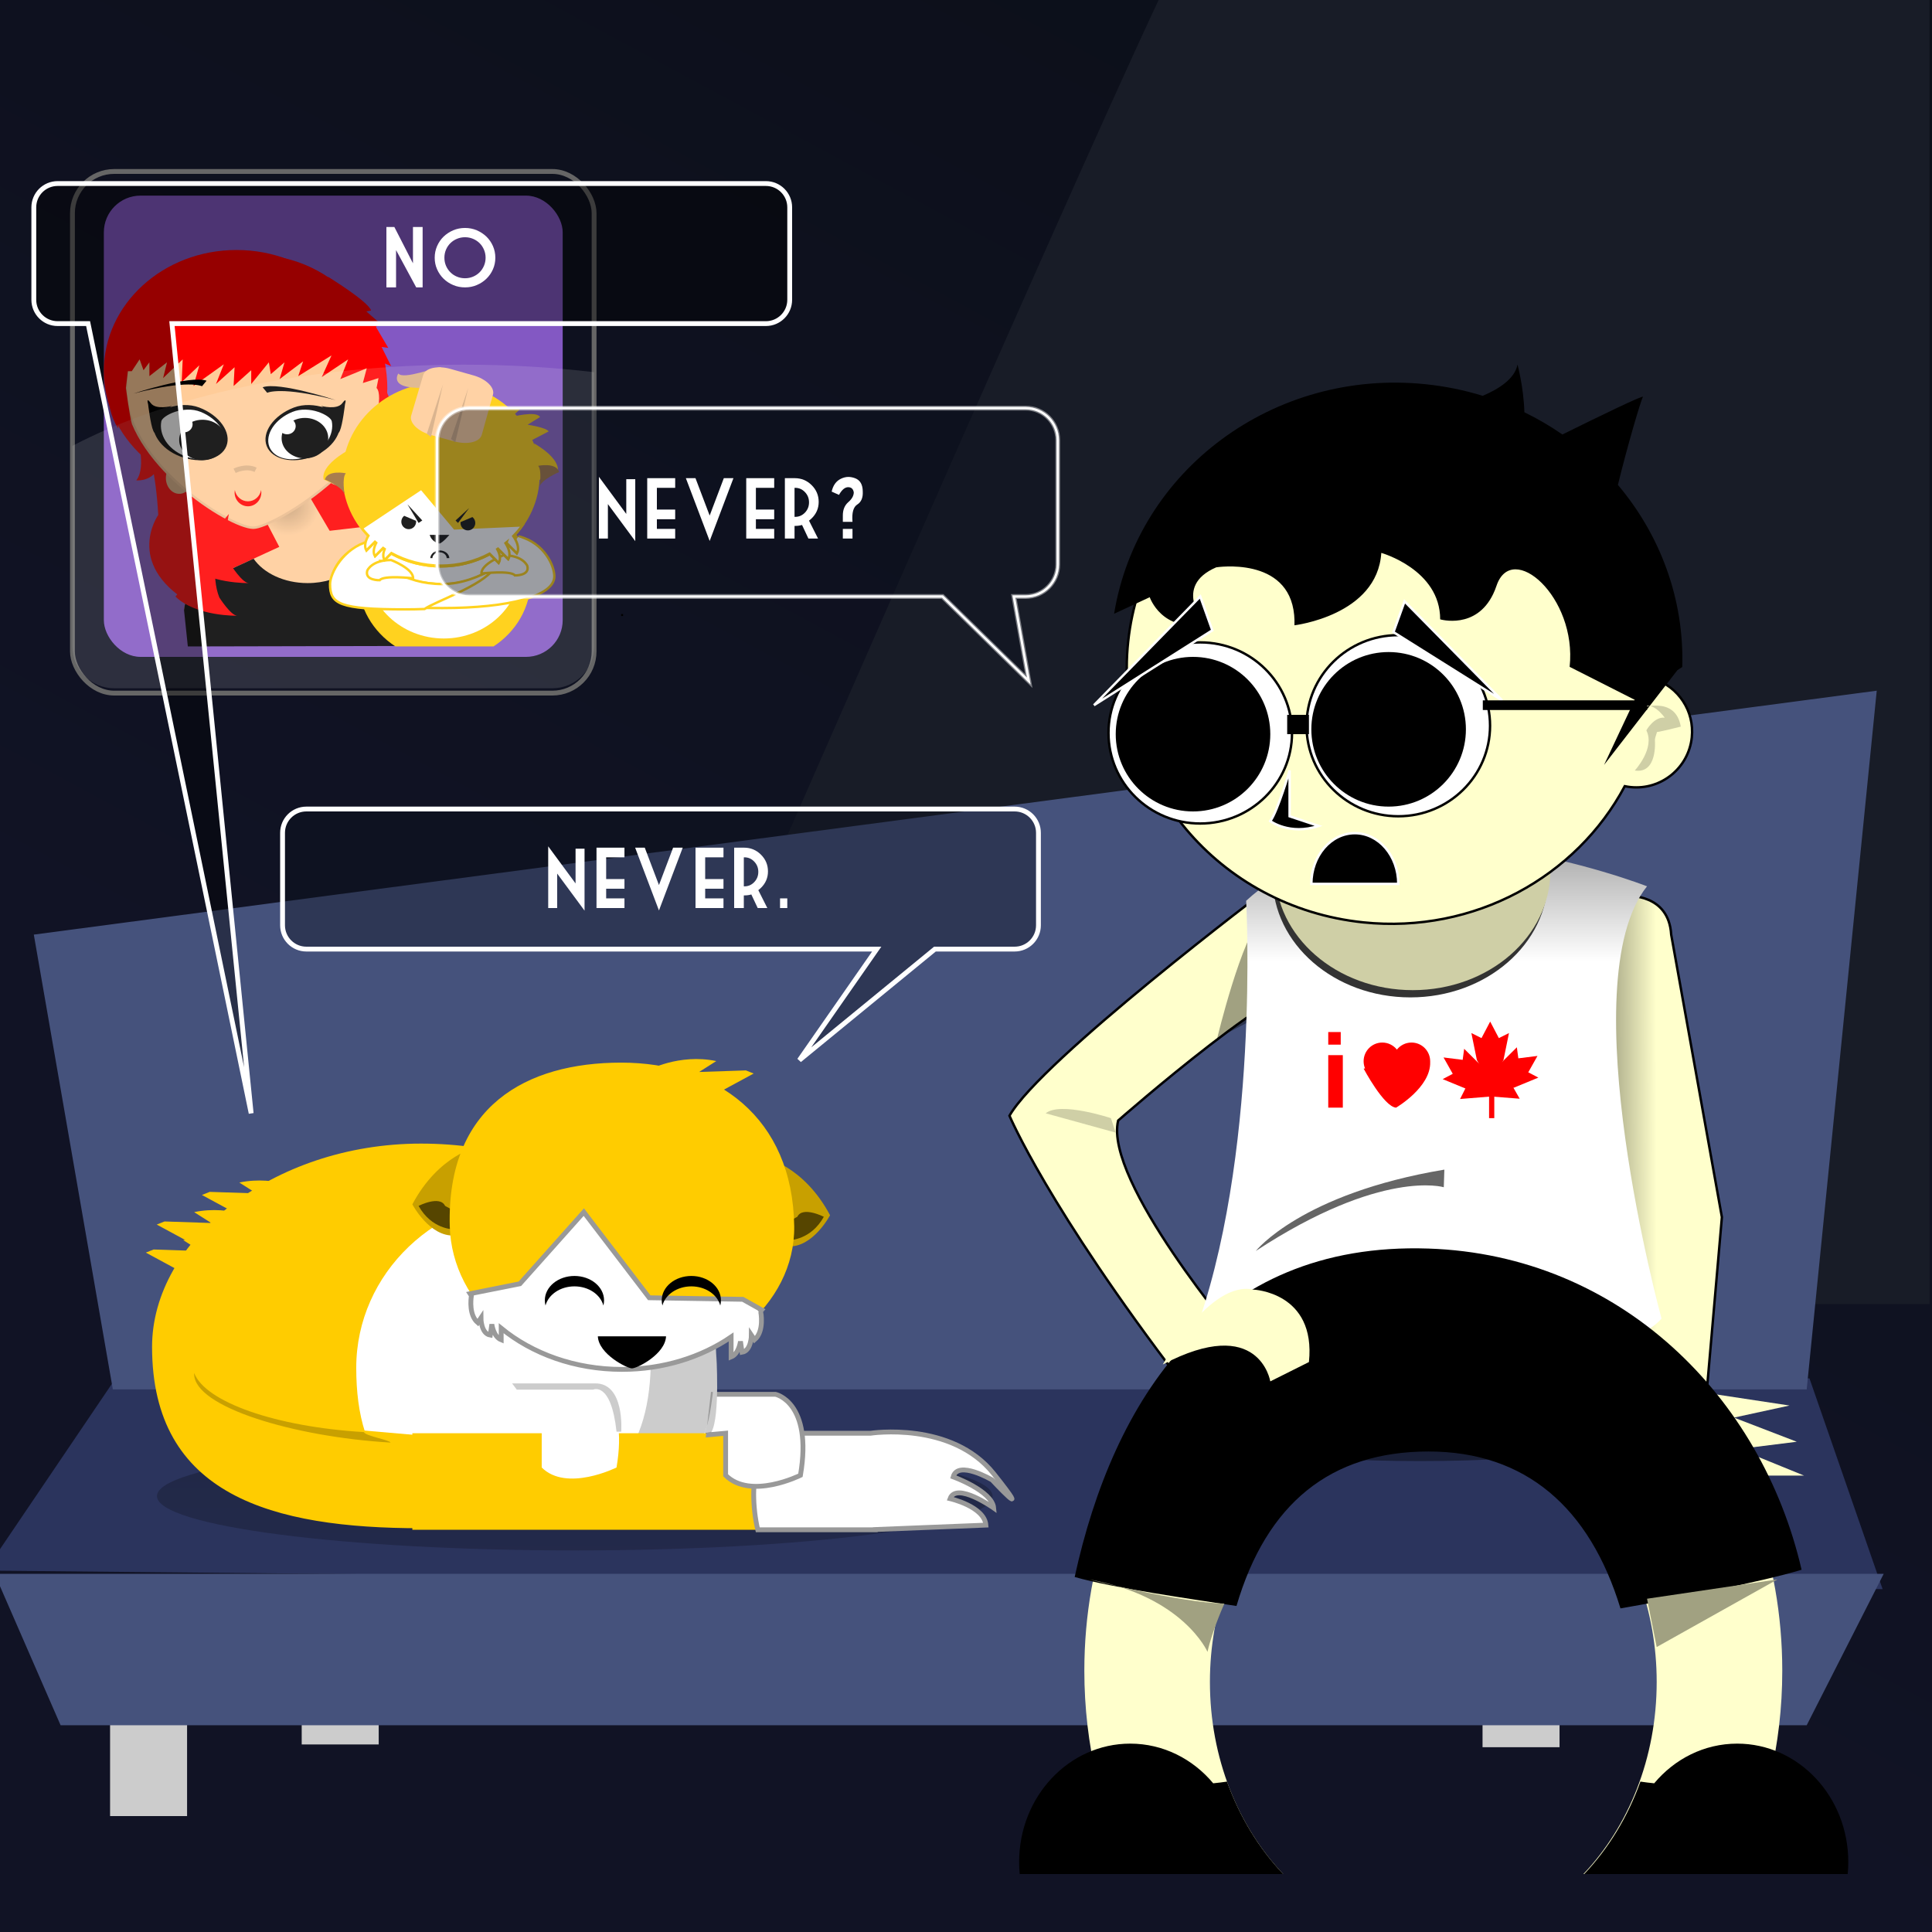 <?xml version="1.0" standalone="no"?><!-- Generator: Adobe Fireworks CS5, Export SVG Extension by Aaron Beall (http://fireworks.abeall.com) . Version: 0.6.1  --><!DOCTYPE svg PUBLIC "-//W3C//DTD SVG 1.1//EN" "http://www.w3.org/Graphics/SVG/1.1/DTD/svg11.dtd"><svg id="morris_ch02p02-Page%201" viewBox="0 0 800 800" style="background-color:#ffffff" version="1.1"	xmlns="http://www.w3.org/2000/svg" xmlns:xlink="http://www.w3.org/1999/xlink" xml:space="preserve"	x="0px" y="0px" width="800px" height="800px"><rect x="0" y="0" width="800" height="800" fill="#808080" stroke="none"/>	<defs>		<linearGradient id="gradient1" x1="91%" y1="-2.75%" x2="50%" y2="73.5%">			<stop stop-color="#0b0f18" stop-opacity="1" offset="0%"/>			<stop stop-color="#111325" stop-opacity="1" offset="100%"/>		</linearGradient>		<radialGradient id="gradient2" cx="33.333%" cy="16.418%" r="45.198%">			<stop stop-color="#c8a078" stop-opacity="1" offset="0%"/>			<stop stop-color="#ffcc99" stop-opacity="1" offset="100%"/>		</radialGradient>		<linearGradient id="gradient3" x1="50%" y1="0%" x2="50%" y2="100%">			<stop stop-color="#0b0f18" stop-opacity="1" offset="0%"/>			<stop stop-color="#111325" stop-opacity="1" offset="100%"/>		</linearGradient>		<linearGradient id="gradient4" x1="-33.333%" y1="47.396%" x2="56.994%" y2="46.677%">			<stop stop-color="#000000" stop-opacity="1" offset="0%"/>			<stop stop-color="#ffffcc" stop-opacity="1" offset="100%"/>		</linearGradient>		<linearGradient id="gradient5" x1="57.732%" y1="-25.34%" x2="57.732%" y2="29.453%">			<stop stop-color="#000000" stop-opacity="1" offset="0%"/>			<stop stop-color="#ffffff" stop-opacity="1" offset="100%"/>		</linearGradient>	</defs>	<g id="Background">		<rect x="0" y="0" width="800" height="800" fill="url(#gradient1)"/>		<path d="M 241.2 540 L 799 540 L 799 0 L 479.765 0 C 440.239 83.983 285.912 437.45 241.2 540 Z" fill="#181c27"/>	</g>	<g id="furniture">		<rect x="45.583" y="705.264" width="31.882" height="46.736" fill="#cccccc"/>		<rect x="691.187" y="704.124" width="31.882" height="46.736" fill="#cccccc"/>		<rect x="124.931" y="675.605" width="31.882" height="46.736" fill="#cccccc"/>		<rect x="613.889" y="676.745" width="31.882" height="46.736" fill="#cccccc"/>		<path d="M 47.86 570.755 L 749.257 570.755 L 779.551 658.026 L -6 650.339 L 47.86 570.755 Z" fill="#2b345d"/>		<path d="M -2.239 651.688 L 780 651.688 L 748.118 714.383 L 25.088 714.383 L -2.239 651.688 Z" fill="#45527c"/>		<path d="M 14 387 L 777.118 286 L 748.118 575.314 L 46.722 575.314 L 14 387 Z" fill="#45527c"/>	</g>	<g id="baby%20morris">		<rect x="30" y="71" width="216" height="216" stroke="#666666" stroke-width="2" fill="none" rx="17.28" ry="17.28"/>		<rect x="43" y="81" width="190" height="191" fill="#8358c3" rx="15.2" ry="15.2"/>		<g>			<path d="M 56.438 179.836 C 56.438 179.836 60.917 193.085 56.438 198.915 C 56.438 198.915 68.031 199.975 65.923 185.798 L 56.438 179.836 Z" fill="#ff0000"/>			<path id="Ellipse" d="M 43 153.602 C 43 125.942 67.595 103.519 97.936 103.519 C 128.276 103.519 152.871 125.942 152.871 153.602 C 152.871 181.262 128.276 203.685 97.936 203.685 C 67.595 203.685 43 181.262 43 153.602 Z" fill="#ff0000"/>			<path d="M 58.809 132.138 C 58.809 132.138 35.886 156.252 48.928 177.451 L 48.928 172.284 L 52.88 181.823 L 53.671 178.643 L 63.551 192.158 C 63.551 192.158 76.462 149.892 76.594 148.435 C 76.725 146.977 58.809 132.138 58.809 132.138 Z" fill="#ff0000"/>			<path d="M 54.461 174.669 C 54.461 174.669 63.551 178.511 65.528 213.224 C 65.528 213.224 51.431 233.098 78.175 249.395 L 130.344 233.496 L 169.866 229.521 L 184.489 224.751 C 184.489 224.751 181.591 211.369 185.675 210.442 C 189.759 209.514 186.07 209.25 186.07 209.25 C 186.07 209.25 192.92 185.931 172.632 183.016 C 172.632 183.016 162.173 173.01 157.445 153.377 C 157.368 153.057 157.293 152.734 157.219 152.41 C 152.608 132.138 54.461 174.669 54.461 174.669 Z" fill="#ff0000"/>			<path d="M 127.972 205.275 L 138.248 222.764 L 118.487 231.906 L 109.792 215.212 L 127.972 205.275 Z" fill="url(#gradient2)"/>			<path id="Ellipse2" d="M 68.689 197.921 C 68.689 194.299 71.166 191.363 74.222 191.363 C 77.278 191.363 79.755 194.299 79.755 197.921 C 79.755 201.543 77.278 204.48 74.222 204.48 C 71.166 204.48 68.689 201.543 68.689 197.921 Z" fill="#dcb084"/>			<path id="Ellipse3" d="M 134.296 194.344 C 134.296 190.722 136.773 187.786 139.829 187.786 C 142.885 187.786 145.362 190.722 145.362 194.344 C 145.362 197.966 142.885 200.902 139.829 200.902 C 136.773 200.902 134.296 197.966 134.296 194.344 Z" fill="#dcb084"/>			<path id="Ellipse4" d="M 52.09 161.353 C 52.09 131.607 76.066 107.494 105.642 107.494 C 135.219 107.494 159.195 131.607 159.195 161.353 C 159.195 191.099 113.005 218.524 104.918 218.524 C 94.854 218.524 52.09 191.099 52.09 161.353 Z" stroke="#eabb8c" stroke-width="1" fill="#ffcc99"/>			<g>				<path id="Ellipse5" d="M 63.429 173.087 C 63.969 170.458 74.175 165.56 82.549 168.767 C 90.923 171.974 95.94 179.107 93.754 184.7 C 91.568 190.292 83.008 192.226 74.634 189.019 C 66.26 185.812 62.222 178.963 63.429 173.087 Z" fill="#000000"/>				<path id="Ellipse6" d="M 66.806 174.454 C 67.267 172.088 75.979 167.68 83.128 170.566 C 90.277 173.453 94.559 179.872 92.693 184.906 C 90.827 189.939 83.519 191.679 76.371 188.793 C 69.222 185.907 65.776 179.742 66.806 174.454 Z" fill="#ffffff"/>				<path d="M 71.17 168.095 C 71.17 168.095 64.608 169.873 62.462 166.952 C 60.317 164.032 61.326 167.333 61.326 167.333 C 61.326 167.333 62.308 175.824 63.492 178.44 C 63.65 178.791 63.812 179.036 63.977 179.141 C 65.365 180.03 64.103 172.666 71.17 168.095 Z" fill="#000000"/>			</g>			<g>				<path id="Ellipse7" d="M 140.767 173.087 C 140.227 170.458 130.021 165.56 121.647 168.767 C 113.273 171.974 108.256 179.107 110.442 184.7 C 112.628 190.292 121.188 192.226 129.562 189.019 C 137.936 185.812 141.974 178.963 140.767 173.087 Z" fill="#000000"/>				<path id="Ellipse8" d="M 137.39 174.454 C 136.929 172.088 128.217 167.68 121.068 170.566 C 113.919 173.453 109.637 179.872 111.503 184.906 C 113.369 189.939 120.677 191.679 127.825 188.793 C 134.974 185.907 138.42 179.742 137.39 174.454 Z" fill="#ffffff"/>				<path d="M 133.026 168.095 C 133.026 168.095 139.588 169.873 141.734 166.952 C 143.879 164.032 142.87 167.333 142.87 167.333 C 142.87 167.333 141.888 175.824 140.704 178.44 C 140.546 178.791 140.383 179.036 140.219 179.141 C 138.831 180.03 140.093 172.666 133.026 168.095 Z" fill="#000000"/>			</g>			<path d="M 97.145 203.918 C 97.145 207.082 99.622 209.647 102.678 209.647 C 105.734 209.647 108.211 207.082 108.211 203.918 C 108.211 203.567 108.181 203.223 108.123 202.89 C 107.655 205.563 105.395 207.59 102.678 207.59 C 99.962 207.59 97.702 205.563 97.234 202.89 C 97.176 203.223 97.145 203.567 97.145 203.918 Z" fill="#ff0000"/>			<path id="Ellipse9" d="M 74.199 182.188 C 74.199 177.56 78.522 173.809 83.854 173.809 C 89.186 173.809 93.508 177.56 93.508 182.188 C 93.508 186.816 89.186 190.568 83.854 190.568 C 78.522 190.568 74.199 186.816 74.199 182.188 Z" fill="#000000"/>			<path id="Ellipse10" d="M 116.604 181.426 C 116.604 176.798 120.927 173.047 126.259 173.047 C 131.591 173.047 135.913 176.798 135.913 181.426 C 135.913 186.054 131.591 189.806 126.259 189.806 C 120.927 189.806 116.604 186.054 116.604 181.426 Z" fill="#000000"/>			<path d="M 50.509 160.853 C 50.509 165.968 51.758 170.92 53.886 175.621 L 54.563 175.354 C 53.617 171.95 52.131 160.649 52.131 160.649 L 52.942 153.705 L 54.563 153.705 L 57.807 148.804 L 59.429 153.297 L 61.861 150.029 L 61.861 155.748 L 69.159 150.029 L 67.537 156.565 L 75.646 148.804 L 75.24 158.198 L 82.538 151.255 L 80.106 159.832 L 92.674 150.846 L 89.43 159.015 L 97.133 152.071 L 96.728 159.832 L 104.026 153.297 L 104.026 159.015 L 111.324 150.029 L 112.134 154.931 L 117.81 150.029 L 115.783 156.973 L 125.514 149.621 L 123.487 155.748 L 137.271 147.17 L 133.217 156.156 L 144.163 148.804 L 140.92 156.973 L 151.867 152.48 L 150.245 158.607 L 156.732 156.565 L 155.921 160.649 C 159.029 163.781 154.299 179.438 154.299 179.438 L 155.215 178.789 C 158.413 173.164 160.381 167.131 160.381 160.853 C 160.381 130.286 135.785 105.507 105.445 105.507 C 75.104 105.507 50.509 130.286 50.509 160.853 Z" fill="#ff0000"/>			<path d="M 55.252 162.978 C 55.252 162.978 78.726 155.233 85.541 157.645 L 83.648 159.93 C 83.648 159.93 77.969 157.01 55.252 162.978 Z" fill="#000000"/>			<path d="M 139.039 165.694 C 139.039 165.694 115.564 157.949 108.749 160.361 L 110.642 162.647 C 110.642 162.647 116.322 159.726 139.039 165.694 Z" fill="#000000"/>			<path d="M 97.145 194.94 C 97.145 194.94 101.888 192.555 105.84 194.543 " stroke="#dcb084" stroke-width="2" fill="none"/>			<path d="M 135.877 114.649 C 135.877 114.649 152.344 124.718 153.662 128.561 L 151.686 128.958 L 157.614 134.125 L 155.638 135.318 L 160.776 144.062 L 158.009 143.665 L 161.961 151.615 L 157.219 149.627 C 157.219 149.627 137.853 136.113 136.667 133.331 C 135.482 130.548 135.877 114.649 135.877 114.649 Z" fill="#ff0000"/>			<path d="M 76.198 252.575 C 76.198 252.575 76.989 244.493 81.336 242.24 L 127.972 220.776 L 172.632 215.609 C 172.632 215.609 179.746 215.344 186.465 220.776 L 197.136 250.588 L 84.498 257.742 L 76.198 252.575 Z" fill="#ffcc99"/>			<path d="M 76.198 252.575 L 77.779 267.679 L 200.561 267.414 L 186.465 220.776 C 179.746 215.344 172.632 215.609 172.632 215.609 L 151.579 218.046 C 152.164 219.612 152.476 221.26 152.476 222.963 C 152.476 233.171 141.24 241.446 127.38 241.446 C 117.617 241.446 109.158 237.34 105.008 231.346 L 81.336 242.24 C 76.989 244.493 76.198 252.575 76.198 252.575 Z" fill="#000000"/>			<path d="M 90.031 226.341 C 90.031 226.341 87.265 238.663 90.822 247.408 C 90.822 247.408 95.696 255.093 98.331 254.96 C 98.331 254.96 81.205 255.357 72.641 247.01 L 90.031 226.341 Z" fill="#ff0000"/>			<path d="M 94.774 212.827 C 94.774 212.827 92.007 225.149 95.564 233.893 C 95.564 233.893 100.439 241.578 103.073 241.446 C 103.073 241.446 85.947 241.843 77.384 233.496 L 94.774 212.827 Z" fill="#ff0000"/>			<path id="Ellipse11" d="M 72.641 175.662 C 72.641 173.796 74.234 172.284 76.198 172.284 C 78.163 172.284 79.755 173.796 79.755 175.662 C 79.755 177.528 78.163 179.041 76.198 179.041 C 74.234 179.041 72.641 177.528 72.641 175.662 Z" fill="#ffffff"/>			<path id="Ellipse12" d="M 115.325 176.457 C 115.325 174.591 116.918 173.079 118.882 173.079 C 120.847 173.079 122.439 174.591 122.439 176.457 C 122.439 178.323 120.847 179.836 118.882 179.836 C 116.918 179.836 115.325 178.323 115.325 176.457 Z" fill="#ffffff"/>			<path d="M 160.381 163.539 C 160.381 163.539 172.105 179.041 178.166 174.669 C 178.166 174.669 177.638 190.17 169.471 190.568 L 161.566 177.451 L 160.381 163.539 Z" fill="#ff0000"/>			<path d="M 168.285 214.019 C 168.285 214.019 183.698 229.389 178.166 235.483 C 178.166 235.483 186.86 229.919 183.303 217.994 L 176.189 205.672 L 168.285 214.019 Z" fill="#ff0000"/>			<path d="M 155.638 205.672 C 155.638 205.672 171.052 221.042 165.518 227.136 C 165.518 227.136 174.213 221.571 170.656 209.647 L 163.542 197.325 L 155.638 205.672 Z" fill="#ff0000"/>			<path d="M 148.31 239.949 C 148.31 251.447 154.418 261.599 163.742 267.679 L 204.347 267.679 C 213.671 261.599 219.779 251.447 219.779 239.949 C 219.779 221.341 203.78 206.257 184.045 206.257 C 164.309 206.257 148.31 221.341 148.31 239.949 Z" fill="#ffcc00"/>			<path id="Ellipse13" d="M 151.884 234.291 C 151.884 217.672 166.168 204.199 183.79 204.199 C 201.411 204.199 215.695 217.672 215.695 234.291 C 215.695 250.91 201.411 264.383 183.79 264.383 C 166.168 264.383 151.884 250.91 151.884 234.291 Z" fill="#ffffff"/>			<path id="Ellipse14" d="M 141.789 196.694 C 141.789 175.529 160.073 158.372 182.629 158.372 C 205.184 158.372 223.468 175.529 223.468 196.694 C 223.468 217.859 205.184 235.016 182.629 235.016 C 160.073 235.016 141.789 217.859 141.789 196.694 Z" fill="#ffcc00"/>			<path d="M 143.716 186.71 C 143.716 186.71 132.655 192.711 134.017 198.541 L 144.737 203.17 L 143.716 186.71 Z" fill="#ffcc00"/>			<path d="M 221.194 183.624 C 221.194 183.624 232.255 189.625 230.894 195.455 L 220.173 200.084 L 221.194 183.624 Z" fill="#ffcc00"/>			<path d="M 143.206 195.969 C 143.206 195.969 135.719 194.426 134.527 198.541 C 134.527 198.541 141.844 201.627 142.695 204.714 C 142.695 204.714 141.504 197.855 143.206 195.969 Z" fill="#9d6b36"/>			<path d="M 222.842 192.883 C 222.842 192.883 230.329 191.339 231.52 195.455 C 231.52 195.455 224.203 198.541 223.352 201.627 C 223.352 201.627 224.544 194.769 222.842 192.883 Z" fill="#9d6b36"/>			<path id="Ellipse15" d="M 214.674 179.509 C 214.674 179.509 214.903 179.509 215.185 179.509 C 215.466 179.509 215.695 179.509 215.695 179.509 C 215.695 179.509 215.466 179.509 215.185 179.509 C 214.903 179.509 214.674 179.509 214.674 179.509 Z" stroke="#000000" stroke-width="1" fill="#ffffff"/>			<path d="M 137.062 241.843 C 137.062 250.075 156.019 251.78 183.303 251.78 C 210.588 251.78 229.544 246.895 229.544 238.663 C 229.544 234.211 225.374 224.899 215.119 222.168 C 211.607 231.43 199.26 241.843 183.501 241.843 C 167.688 241.843 154.442 234.91 150.984 225.6 C 140.52 228.333 137.062 237.339 137.062 241.843 Z" stroke="#ffcc00" stroke-width="1" fill="#ffffff"/>			<path d="M 136.667 241.843 C 136.667 250.075 140.38 252.331 167.664 252.331 C 170.466 252.331 173.18 252.279 175.794 252.178 C 179.984 249.128 199.585 242.649 204.448 235.483 C 198.598 238.664 191.435 241.843 183.106 241.843 C 167.293 241.843 156.131 233.465 152.674 224.155 C 142.21 226.888 136.667 237.339 136.667 241.843 Z" stroke="#ffcc00" stroke-width="1" fill="#ffffff"/>			<path d="M 155.638 231.508 L 158.404 231.906 L 158.404 231.111 L 153.267 224.354 L 151.291 225.149 L 155.638 231.508 Z" fill="#ffffff"/>			<path d="M 212.154 229.521 L 209.388 229.919 L 209.388 229.124 L 214.526 222.366 L 216.502 223.161 L 212.154 229.521 Z" fill="#ffffff"/>			<path d="M 218.333 234.291 C 218.333 234.291 216.554 229.919 208.452 229.919 C 208.452 229.919 199.165 233.496 199.362 237.471 C 199.362 237.471 211.614 236.08 213.195 238.266 C 213.195 238.266 219.519 238.464 218.333 234.291 Z" stroke="#ffcc00" stroke-width="1" fill="#ffffff"/>			<path d="M 152.081 236.278 C 152.081 236.278 153.859 231.906 161.961 231.906 C 161.961 231.906 171.249 235.483 171.052 239.458 C 171.052 239.458 158.8 238.067 157.219 240.253 C 157.219 240.253 150.895 240.452 152.081 236.278 Z" stroke="#ffcc00" stroke-width="1" fill="#ffffff"/>			<rect x="257.21" y="254.272" width="0.79" height="0.795" fill="#000000"/>			<path d="M 149.822 219.52 C 150.674 220.596 151.586 221.629 152.551 222.615 C 151.508 224.409 150.621 226.799 151.686 228.726 L 155.258 225.133 C 155.434 225.282 155.612 225.43 155.79 225.576 C 154.901 227.284 154.288 229.383 155.243 231.111 L 158.632 227.703 C 158.849 227.851 159.067 227.997 159.288 228.142 C 158.68 229.633 158.416 231.29 159.195 232.701 L 162.068 229.811 C 168.106 233.12 175.131 235.016 182.629 235.016 C 189.934 235.016 196.791 233.215 202.724 230.062 L 206.535 233.893 C 207.521 232.108 206.834 229.927 205.898 228.19 L 206.2 227.991 L 210.487 232.304 C 211.653 230.192 210.479 227.527 209.321 225.697 L 209.779 225.32 L 209.697 225.546 L 214.044 229.919 C 215.327 227.596 213.778 224.603 212.534 222.79 C 213.915 221.397 215.186 219.908 216.336 218.334 L 188.244 219.584 L 174.461 203.124 L 149.822 219.52 Z" fill="#ffcc00"/>			<path d="M 149.822 218.725 C 150.674 219.802 151.586 220.834 152.551 221.82 C 151.508 223.614 150.621 226.004 151.686 227.931 L 155.258 224.338 C 155.434 224.487 155.612 224.635 155.79 224.781 C 154.901 226.489 154.288 228.588 155.243 230.316 L 158.632 226.908 C 158.849 227.056 159.067 227.202 159.288 227.347 C 158.68 228.838 158.416 230.495 159.195 231.906 L 162.068 229.016 C 168.106 232.325 175.131 234.221 182.629 234.221 C 189.934 234.221 196.791 232.42 202.724 229.267 L 206.535 233.098 C 207.521 231.313 206.834 229.132 205.898 227.395 L 206.2 227.196 L 210.487 231.508 C 211.653 229.397 210.479 226.732 209.321 224.902 L 209.779 224.525 L 209.697 224.751 L 214.044 229.124 C 215.327 226.801 213.778 223.809 212.534 221.995 C 213.915 220.602 215.186 219.113 216.336 217.539 L 188.244 218.789 L 174.461 202.329 L 149.822 218.725 Z" stroke="#ffcc00" stroke-width="1" fill="#ffffff"/>			<path d="M 166.178 216.03 C 166.178 217.735 167.549 219.117 169.241 219.117 C 170.932 219.117 172.304 217.735 172.304 216.03 C 172.304 215.908 172.297 215.788 172.283 215.67 L 167.37 213.587 C 166.644 214.151 166.178 215.035 166.178 216.03 Z" fill="#000000"/>			<path d="M 196.807 216.544 C 196.807 218.249 195.436 219.631 193.744 219.631 C 192.052 219.631 190.681 218.249 190.681 216.544 C 190.681 216.423 190.688 216.303 190.702 216.184 L 195.615 214.101 C 196.341 214.666 196.807 215.549 196.807 216.544 Z" fill="#000000"/>			<path d="M 177.919 221.478 L 186.087 221.478 C 186.087 221.478 183.534 224.564 182.003 225.079 C 182.003 225.079 178.94 224.736 177.919 221.478 Z" fill="#000000"/>			<path d="M 168.73 208.829 L 173.325 216.544 L 174.856 215.516 L 168.73 208.829 Z" fill="#000000"/>			<path d="M 188.639 215.516 L 189.66 216.544 L 194.255 210.372 L 188.639 215.516 Z" fill="#000000"/>			<path d="M 186.07 231.111 C 185.956 229.339 184.23 227.931 182.118 227.931 C 180.006 227.931 178.28 229.339 178.166 231.111 L 179.042 231.111 C 179.1 229.76 180.405 228.679 182.008 228.679 C 183.61 228.679 184.916 229.76 184.974 231.111 L 186.07 231.111 Z" fill="#000000"/>			<path d="M 196.346 174.669 C 196.346 174.669 205.436 167.117 215.316 169.501 L 211.759 172.681 C 211.759 172.681 222.035 169.899 223.616 172.681 L 218.478 175.861 C 218.478 175.861 226.382 177.054 227.173 178.643 L 215.711 184.606 L 196.346 174.669 Z" fill="#ffcc00"/>			<path d="M 182.401 152.015 C 181.092 151.869 166.84 157.416 164.95 154.643 C 164.95 154.643 159.86 162.088 178.911 160.336 C 178.911 160.336 183.709 152.161 182.401 152.015 Z" fill="#dcb084"/>			<path d="M 170.275 172.052 L 175.238 155.324 C 176.108 152.393 181.167 151.25 186.522 152.759 L 196.025 155.437 C 201.325 156.93 204.95 160.493 204.136 163.409 L 199.49 180.044 C 198.658 183.024 193.622 184.262 188.226 182.797 L 178.551 180.17 C 173.098 178.689 169.386 175.048 170.275 172.052 Z" fill="#ffcc99"/>			<path d="M 176.729 179.606 L 183.419 159.168 L 178.474 180.92 L 176.729 179.606 Z" fill="#d5aa80"/>			<path d="M 186.763 181.796 L 193.889 160.628 L 188.508 183.11 L 186.763 181.796 Z" fill="#d5aa80"/>		</g>		<path opacity="0.122" d="M 30 184.615 L 30 267.72 C 30 277.264 37.736 285 47.28 285 L 228.72 285 C 238.264 285 246 277.264 246 267.72 L 246 154.115 C 228.75 152.082 210.654 151 192 151 C 127.263 151 69.242 164.027 30 184.615 Z" fill="#ffffff"/>	</g>	<g id="Morris">		<path id="Ellipse16" opacity="0.329" d="M 65 619.5 C 65 607.073 142.453 597 238 597 C 333.546 597 411 607.073 411 619.5 C 411 631.927 333.546 642 238 642 C 142.453 642 65 631.927 65 619.5 Z" fill="url(#gradient3)"/>		<g>			<path id="Ellipse17" d="M 62.967 557.686 C 62.967 513.705 112.809 473.54 174.295 473.54 C 235.781 473.54 285.624 509.192 285.624 553.172 C 285.624 597.153 235.781 632.805 174.295 632.805 C 112.809 632.805 62.967 619.264 62.967 557.686 Z" fill="#ffcc00"/>			<path id="Ellipse18" d="M 147.512 566.391 C 147.512 527.218 180.74 495.463 221.731 495.463 C 262.721 495.463 295.95 527.218 295.95 566.391 C 295.95 605.563 278.524 630.87 223.667 630.87 C 164.923 630.87 147.512 605.563 147.512 566.391 Z" fill="#ffffff"/>			<path d="M 206.422 626.747 C 211.908 627.342 217.861 627.646 224.312 627.646 C 279.17 627.646 296.595 602.34 296.595 563.167 C 296.595 523.994 263.367 492.239 222.376 492.239 C 218.387 492.239 214.469 492.54 210.65 493.119 C 244.259 499.887 269.489 528.389 269.489 562.522 C 269.489 599.411 254.036 624.005 206.422 626.747 Z" fill="#cccccc"/>			<g>				<path d="M 197.852 474.829 C 197.852 474.829 181.717 478.053 170.746 498.687 C 170.746 498.687 177.845 512.228 188.171 511.583 L 197.852 474.829 Z" fill="#c8a000"/>				<path d="M 173.327 499.332 C 173.327 499.332 182.147 494.818 184.299 499.332 L 191.398 503.2 L 187.526 509.004 C 187.526 509.004 178.705 509.004 173.327 499.332 Z" fill="#564500"/>			</g>			<g>				<path d="M 316.602 479.343 C 316.602 479.343 332.737 482.567 343.708 503.2 C 343.708 503.2 336.609 516.741 326.283 516.096 L 316.602 479.343 Z" fill="#c8a000"/>				<path d="M 341.127 503.845 C 341.127 503.845 332.306 499.332 330.155 503.845 L 323.056 507.714 L 326.928 513.517 C 326.928 513.517 335.748 513.517 341.127 503.845 Z" fill="#564500"/>			</g>			<path id="Ellipse19" d="M 186.235 507.714 C 184.944 458.065 217.84 440.01 257.227 440.01 C 296.613 440.01 328.219 462.578 328.864 507.714 C 329.333 540.473 296.936 567.035 257.55 567.035 C 218.163 567.035 187.086 540.466 186.235 507.714 Z" fill="#ffcc00"/>			<path d="M 195.196 536.524 C 194.933 538.249 194.243 544.64 197.852 547.692 L 199.143 545.757 C 199.143 545.757 199.143 552.205 203.015 552.85 L 203.66 548.336 C 203.66 548.336 204.306 553.495 207.532 554.784 L 207.532 549.997 C 220.404 560.533 238.064 567.035 257.55 567.035 C 274.703 567.035 290.44 561.995 302.743 553.601 L 302.744 561.877 C 305.971 560.587 306.616 555.429 306.616 555.429 L 307.262 559.943 C 311.134 559.298 311.134 552.85 311.134 552.85 L 312.425 554.784 C 316.62 551.238 315.006 543.178 315.006 543.178 L 314.53 543.388 C 314.825 543.062 315.118 542.735 315.405 542.404 L 307.567 538.019 L 268.844 537.375 L 241.738 501.911 L 215.277 531.572 L 194.651 535.692 L 195.196 536.524 Z" stroke="#999999" stroke-width="2" fill="#ffffff"/>			<path d="M 225.603 538.445 C 225.603 539.184 225.7 539.905 225.883 540.599 C 227.082 536.057 231.991 532.656 237.865 532.656 C 243.74 532.656 248.649 536.057 249.847 540.599 C 250.031 539.905 250.128 539.184 250.128 538.445 C 250.128 532.868 244.638 528.347 237.865 528.347 C 231.093 528.347 225.603 532.868 225.603 538.445 Z" fill="#000000"/>			<path d="M 274.007 538.445 C 274.007 539.184 274.104 539.905 274.287 540.599 C 275.486 536.057 280.395 532.656 286.269 532.656 C 292.144 532.656 297.053 536.057 298.251 540.599 C 298.434 539.905 298.531 539.184 298.531 538.445 C 298.531 532.868 293.041 528.347 286.269 528.347 C 279.497 528.347 274.007 532.868 274.007 538.445 Z" fill="#000000"/>			<path d="M 247.555 553.336 C 247.859 560.718 259.675 566.611 261.675 566.611 C 263.869 566.611 275.491 560.718 275.795 553.336 L 247.555 553.336 Z" fill="#000000"/>			<rect x="170.746" y="593.472" width="191.033" height="39.977" fill="#ffcc00"/>			<path d="M 219.149 574.128 L 244.965 574.128 C 244.965 574.128 260.454 577.352 255.291 607.658 C 255.291 607.658 234.638 617.974 224.312 607.658 L 224.312 590.248 L 217.213 590.893 L 219.149 574.128 Z" fill="#ffffff"/>			<path d="M 268.198 443.234 C 268.198 443.234 281.106 436.142 296.595 439.365 L 289.496 443.879 L 308.858 443.234 L 312.084 444.524 L 296.595 452.906 L 270.135 456.775 L 268.198 443.234 Z" fill="#ffcc00"/>			<path d="M 127.505 493.529 C 127.505 493.529 114.597 486.436 99.108 489.66 L 106.207 494.173 L 86.846 493.529 L 83.619 494.818 L 99.108 503.2 L 125.569 507.069 L 127.505 493.529 Z" fill="#ffcc00"/>			<path d="M 108.789 505.78 C 108.789 505.78 95.881 498.687 80.392 501.911 L 87.491 506.424 L 68.13 505.78 L 64.903 507.069 L 80.392 515.452 L 106.853 519.32 L 108.789 505.78 Z" fill="#ffcc00"/>			<path d="M 104.271 517.386 C 104.271 517.386 91.364 510.293 75.874 513.517 L 82.974 518.031 L 63.612 517.386 L 60.385 518.676 L 75.874 527.058 L 102.335 530.927 L 104.271 517.386 Z" fill="#ffcc00"/>			<path d="M 213.986 575.418 L 245.61 575.418 C 245.61 575.418 253.032 571.871 255.291 592.827 L 257.227 592.827 C 257.227 592.827 258.84 572.516 246.255 572.839 L 212.05 572.839 L 213.986 575.418 Z" fill="#cccccc"/>			<path d="M 359.843 593.472 C 359.843 593.472 393.403 588.314 410.828 610.237 C 428.253 632.16 410.183 612.816 410.183 612.816 C 410.183 612.816 395.984 604.434 394.048 611.526 C 394.048 611.526 410.183 617.33 410.828 624.422 C 410.828 624.422 395.339 613.461 392.757 620.554 C 392.757 620.554 406.956 623.778 407.601 631.515 L 359.197 633.449 L 359.843 593.472 Z" fill="#ffcc00"/>			<path d="M 148.803 592.183 L 178.49 594.762 L 186.235 617.974 C 186.235 617.974 173.327 625.067 170.746 625.067 C 168.164 625.067 148.803 621.843 148.803 621.843 L 148.803 592.183 Z" fill="#ffcc00"/>			<path d="M 313.769 633.449 L 359.843 633.449 L 362.424 633.449 L 362.424 633.346 L 408.246 631.515 C 407.601 623.778 393.403 620.554 393.403 620.554 C 395.984 613.461 411.473 624.422 411.473 624.422 C 410.828 617.33 394.693 611.526 394.693 611.526 C 396.63 604.434 410.828 612.816 410.828 612.816 C 410.828 612.816 428.899 632.16 411.473 610.237 C 394.048 588.314 360.488 593.472 360.488 593.472 L 317.067 593.472 C 313.852 601.255 312.084 609.74 312.084 618.619 C 312.084 623.712 312.667 628.675 313.769 633.449 Z" stroke="#999999" stroke-width="2" fill="#ffffff"/>			<path d="M 295.304 577.352 L 321.12 577.352 C 321.12 577.352 336.609 580.576 331.446 610.882 C 331.446 610.882 310.794 621.198 300.467 610.882 L 300.467 593.472 L 293.368 594.117 L 295.304 577.352 Z" stroke="#999999" stroke-width="2" fill="#ffffff"/>			<path d="M 80.392 568.97 C 80.392 582.573 121.553 594.984 161.71 597.341 C 161.437 596.277 151.048 594.531 150.707 593.005 C 114.122 590.816 85.015 580.543 80.402 568.538 C 80.395 568.681 80.392 568.826 80.392 568.97 Z" fill="#c8a000"/>			<path d="M 296.595 560.587 C 296.595 560.587 298.209 586.379 294.659 592.827 L 291.432 593.472 C 291.432 593.472 294.659 590.571 296.595 560.587 Z" fill="#cccccc"/>		</g>	</g>	<g id="NJ">		<path d="M 708 577 L 741 582 L 718 587 L 744 597 L 720 600 L 747 611 L 706 611 L 708 577 Z" fill="#ffffcc"/>		<path d="M 674 371 C 674 371 691 370 692 387 L 713 504 L 707 573 L 679 582 L 666 528 L 650 449 L 661 392 L 674 371 Z" stroke="#000000" stroke-width="1" fill="url(#gradient4)"/>		<path id="Ellipse20" opacity="0.412" d="M 491 591 C 491 583.268 534.428 577 588 577 C 641.572 577 685 583.268 685 591 C 685 598.732 641.572 605 588 605 C 534.428 605 491 598.732 491 591 Z" fill="#000000"/>		<path d="M 525 368 C 525 368 431 439 418 462 C 418 462 434 500 489 572 L 513 555 C 513 555 457 489 463 464 C 463 464 537 399 546 408 C 546 408 536 369 525 368 Z" stroke="#000000" stroke-width="1" fill="#ffffcc"/>		<path opacity="0.369" d="M 523 379 L 523 420 L 504 430 C 504 430 514 388 523 379 Z" fill="#000000"/>		<path d="M 449 691.807 C 449 722.491 456.091 751.253 468.475 776 L 531.335 776 C 512.699 756.349 501 727.987 501 696.452 C 501 637.125 542.413 589.032 593.5 589.032 C 644.587 589.032 686 637.125 686 696.452 C 686 727.987 674.301 756.349 655.665 776 L 718.525 776 C 730.909 751.253 738 722.491 738 691.807 C 738 599.128 673.306 524 593.5 524 C 513.694 524 449 599.128 449 691.807 Z" fill="#ffffcc"/>		<path d="M 516 373 C 516 373 522 480 494 554 C 494 554 660 578 688 546 C 688 546 650 407 682 367 C 682 367 570 323 516 373 Z" fill="url(#gradient5)"/>		<path d="M 512 665 C 524.418 622.686 550.86 601.032 591.5 601.032 C 631.743 601.032 658.277 624.332 671 666 C 689.697 662.811 729.883 654.952 746 650 C 729.488 578.432 670.981 519.664 591.5 517 C 502 514 460.853 580.307 445 653 C 461.254 657.614 493.35 662.124 512 665 Z" fill="#000000"/>		<path id="Ellipse21" d="M 527 363.5 C 527 336.162 552.519 314 584 314 C 615.481 314 641 336.162 641 363.5 C 641 390.838 615.481 413 584 413 C 552.519 413 527 390.838 527 363.5 Z" fill="#333333"/>		<path id="Ellipse22" d="M 528 360.5 C 528 333.162 553.519 311 585 311 C 616.481 311 642 333.162 642 360.5 C 642 387.838 616.481 410 585 410 C 553.519 410 528 387.838 528 360.5 Z" fill="#cfcfa6"/>		<path d="M 467.147 265.667 C 460.975 323.687 504.57 375.741 564.523 381.934 C 610.545 386.689 652.825 363.038 672.78 325.543 C 673.568 325.709 674.373 325.833 675.192 325.918 C 687.842 327.224 699.188 318.03 700.534 305.381 C 701.707 294.359 694.899 284.352 684.758 281.096 C 686.874 225.945 644.404 177.771 586.874 171.828 C 526.922 165.635 473.319 207.647 467.147 265.667 Z" stroke="#000000" stroke-width="1" fill="#ffffcc"/>		<path d="M 519 534 C 519 534 545 535 542 564 L 526 572 C 526 572 521.5 544 481.5 565 C 481.5 565 501 530 519 534 Z" fill="#ffffcc"/>		<path id="Ellipse23" d="M 541 300.5 C 541 279.789 558.013 263 579 263 C 599.987 263 617 279.789 617 300.5 C 617 321.211 599.987 338 579 338 C 558.013 338 541 321.211 541 300.5 Z" stroke="#000000" stroke-width="1" fill="#ffffff"/>		<path id="Ellipse24" d="M 459 303.5 C 459 282.789 476.013 266 497 266 C 517.987 266 535 282.789 535 303.5 C 535 324.211 517.987 341 497 341 C 476.013 341 459 324.211 459 303.5 Z" stroke="#000000" stroke-width="1" fill="#ffffff"/>		<path id="Ellipse25" d="M 462 304 C 462 286.327 476.327 272 494 272 C 511.673 272 526 286.327 526 304 C 526 321.673 511.673 336 494 336 C 476.327 336 462 321.673 462 304 Z" fill="#000000"/>		<path id="Ellipse26" d="M 543 302 C 543 284.327 557.327 270 575 270 C 592.673 270 607 284.327 607 302 C 607 319.673 592.673 334 575 334 C 557.327 334 543 319.673 543 302 Z" fill="#000000"/>		<path d="M 534 319 C 534 319 529 336 526 340 C 526 340 534 346 546 342 L 534 338 L 534 319 Z" stroke="#ffffff" stroke-width="1" fill="#000000"/>		<path d="M 520 518 C 520 518 538.772 494.231 598.079 484.315 L 597.842 491.606 C 597.842 491.606 572.203 483.79 520 518 Z" fill="#666666"/>		<path d="M 460 463 C 460 463 439 456 433 461 L 462 469 L 460 463 Z" fill="#cfcfa6"/>		<path d="M 696.592 276.189 C 697.426 247.959 687.401 221.466 669.943 200.785 C 673.751 185.1 679.454 165.682 680.297 164.365 C 681.021 163.232 662.16 172.398 646.958 179.913 C 641.994 176.476 636.736 173.391 631.219 170.706 C 630.904 160.224 628.362 150.946 628.362 150.946 C 627.284 156.783 620.761 161.018 613.966 163.9 C 606.412 161.573 598.506 159.943 590.319 159.097 C 527.451 152.602 471.04 194.747 461.325 254.145 L 476.079 247.295 C 476.079 247.295 481.074 261.941 498.932 258.351 C 498.932 258.351 485.293 242.812 503.609 234.921 C 503.609 234.921 533.593 230.196 535.889 254.672 C 536.013 256 536.056 257.415 536.009 258.921 C 536.009 258.921 570.302 254.855 571.966 228.94 C 571.966 228.94 596.358 235.807 596.345 256.458 C 596.345 256.458 611.151 260.837 618.294 245.964 C 618.792 244.927 619.253 243.796 619.669 242.563 C 626.049 223.657 653.047 247.098 649.958 276.127 L 676.905 289.78 L 664.208 316.729 L 694.598 277.478 L 696.592 276.189 Z" fill="#000000"/>		<path d="M 422 771 C 422 772.688 422.079 774.356 422.235 776 L 468.475 776 L 513.765 776 L 531.335 776 C 521.341 765.461 513.34 752.416 508.07 737.72 C 506.21 737.999 504.306 738.234 502.365 738.425 C 493.94 728.346 481.666 722 468 722 C 442.595 722 422 743.938 422 771 Z" fill="#000000"/>		<path d="M 765.335 771 C 765.335 772.688 765.256 774.356 765.1 776 L 718.86 776 L 673.57 776 L 656 776 C 665.995 765.461 673.995 752.416 679.265 737.72 C 681.125 737.999 683.029 738.234 684.97 738.425 C 693.395 728.346 705.669 722 719.335 722 C 744.74 722 765.335 743.938 765.335 771 Z" fill="#000000"/>		<path d="M 679.684 293.16 C 679.684 293.16 693.817 288.077 695.978 300.884 C 695.978 300.884 684.97 303.668 685.86 303.058 C 686.75 302.447 685.073 305.2 685.278 306.825 C 685.278 306.825 686.337 320.525 676.929 319.05 C 676.929 319.05 685.458 309.864 681.718 302.431 C 681.718 302.431 684.843 296.714 689.325 297.176 C 689.325 297.176 684.091 289.589 679.684 293.16 Z" fill="#cfcfa6"/>		<g>			<g>				<path d="M 611.54 438.92 L 617.052 448.914 L 622.563 438.92 L 624.839 427.764 L 620.646 429.856 L 617.052 423 L 613.457 429.856 L 609.264 427.764 L 611.54 438.92 Z" fill="#ff0000"/>				<path d="M 619.88 441.819 L 614.547 451.874 L 626.187 450.671 L 637 446.212 L 632.821 444.022 L 636.635 437.242 L 628.712 438.23 L 628.098 433.655 L 619.88 441.819 Z" fill="#ff0000"/>				<path d="M 614.496 442.446 L 619.829 452.502 L 608.189 451.298 L 597.376 446.84 L 601.555 444.649 L 597.741 437.869 L 605.664 438.858 L 606.278 434.283 L 614.496 442.446 Z" fill="#ff0000"/>				<path d="M 606.868 450.541 L 604.591 455.073 L 617.411 454.027 L 629.272 454.957 L 626.756 450.541 L 606.868 450.541 Z" fill="#ff0000"/>				<rect x="616.594" y="453.587" width="2.157" height="9.413" fill="#ff0000"/>			</g>			<path d="M 564.644 439.446 C 564.644 440.5 564.855 441.505 565.235 442.421 L 564.644 442.478 C 564.644 442.478 573.045 458.315 578.087 458.652 C 578.087 458.652 592.538 450.228 592.202 439.783 C 592.207 439.671 592.202 439.559 592.202 439.446 C 592.202 435.165 588.741 431.696 584.472 431.696 C 582.023 431.696 579.839 432.838 578.423 434.62 C 577.007 432.838 574.823 431.696 572.373 431.696 C 568.104 431.696 564.644 435.165 564.644 439.446 Z" fill="#ff0000"/>			<rect x="550" y="436.913" width="6.03" height="21.739" fill="#ff0000"/>			<rect x="550" y="427.348" width="5.168" height="5.217" fill="#ff0000"/>		</g>		<path d="M 451 654 C 451 654 488.667 663.667 507 664 C 507 664 502 675 500 684 C 500 684 490 661 451 654 Z" fill="#a1a181"/>		<path d="M 682 662 L 736 654 L 686 682 L 682 662 Z" fill="#a1a181"/>		<path d="M 579 366 C 579 354.402 570.941 345 561 345 C 551.059 345 543 354.402 543 366 L 579 366 Z" stroke="#ffffff" stroke-width="1" fill="#000000"/>		<path d="M 502 261 L 453 292 L 497 247 L 502 261 Z" stroke="#ffffff" stroke-width="1" fill="#000000"/>		<path d="M 577 261.756 L 622 290 L 581.592 249 L 577 261.756 Z" stroke="#ffffff" stroke-width="1" fill="#000000"/>		<rect x="533" y="296" width="9" height="8" fill="#000000"/>		<rect x="614" y="290" width="68" height="4" fill="#000000"/>	</g>	<g id="text%20box">		<path opacity="0.412" d="M 126.86 335 C 121.414 335 117 339.414 117 344.86 L 117 383.14 C 117 388.586 121.414 393 126.86 393 L 363.035 393 L 331 439 L 387.135 393 L 420.14 393 C 425.586 393 430 388.586 430 383.14 L 430 344.86 C 430 339.414 425.586 335 420.14 335 L 126.86 335 Z" fill="#0e111f"/>		<path opacity="0.412" d="M 194.26 169 C 186.937 169 181 174.937 181 182.26 L 181 233.74 C 181 241.063 186.937 247 194.26 247 L 390.27 247 L 426 282 L 419.825 247 L 424.74 247 C 432.063 247 438 241.063 438 233.74 L 438 182.26 C 438 174.937 432.063 169 424.74 169 L 194.26 169 Z" stroke="#ffffff" stroke-width="2" fill="#0e111f"/>		<path opacity="0.412" d="M 23.86 76 C 18.414 76 14 80.414 14 85.86 L 14 124.14 C 14 129.586 18.414 134 23.86 134 L 36.48 134 L 104 461 L 71.205 134 L 317.14 134 C 322.586 134 327 129.586 327 124.14 L 327 85.86 C 327 80.414 322.586 76 317.14 76 L 23.86 76 Z" fill="#000000"/>		<path d="M 175 119 L 175 94 L 171 94 L 171 109.031 L 163.297 94 L 160 94 L 160 119 L 164 119 L 164 103.562 L 172.344 119 L 175 119 L 175 119 Z" fill="#ffffff"/>		<path d="M 204.125 101.906 C 203.469 100.406 202.562 99.094 201.422 97.984 C 200.281 96.891 198.953 96.016 197.438 95.359 C 195.922 94.719 194.297 94.391 192.562 94.391 C 190.812 94.391 189.172 94.719 187.656 95.359 C 186.141 96.016 184.812 96.891 183.672 97.984 C 182.531 99.094 181.641 100.406 180.984 101.906 C 180.328 103.422 180 105.031 180 106.719 C 180 108.422 180.328 110.016 180.984 111.5 C 181.641 113 182.531 114.297 183.672 115.406 C 184.812 116.516 186.141 117.391 187.656 118.031 C 189.172 118.688 190.812 119 192.562 119 C 194.297 119 195.922 118.688 197.438 118.031 C 198.953 117.391 200.281 116.516 201.422 115.406 C 202.562 114.297 203.469 113 204.125 111.5 C 204.781 110.016 205.109 108.422 205.109 106.719 C 205.109 105.031 204.781 103.422 204.125 101.906 L 204.125 101.906 ZM 184.672 103.391 C 185.109 102.359 185.719 101.453 186.5 100.688 C 187.266 99.922 188.172 99.328 189.219 98.891 C 190.25 98.453 191.375 98.234 192.562 98.234 C 193.719 98.234 194.828 98.453 195.875 98.891 C 196.906 99.328 197.812 99.922 198.594 100.688 C 199.359 101.453 199.969 102.359 200.406 103.391 C 200.844 104.422 201.078 105.531 201.078 106.719 C 201.078 107.906 200.844 109.016 200.406 110.047 C 199.969 111.078 199.359 111.984 198.594 112.75 C 197.812 113.531 196.906 114.125 195.875 114.562 C 194.828 115 193.719 115.219 192.562 115.219 C 191.375 115.219 190.25 115 189.219 114.562 C 188.172 114.125 187.266 113.531 186.5 112.75 C 185.719 111.984 185.109 111.078 184.672 110.047 C 184.234 109.016 184.016 107.906 184.016 106.719 C 184.016 105.531 184.234 104.422 184.672 103.391 L 184.672 103.391 Z" fill="#ffffff"/>		<path d="M 248 197.438 L 248 223 L 251.719 223 L 251.719 208.734 L 263.047 224.078 L 263.047 198.422 L 259.328 198.422 L 259.328 212.812 L 248 197.438 L 248 197.438 Z" fill="#ffffff"/>		<path d="M 268 223 L 279.578 223 L 279.578 219 L 272 219 L 272 215 L 279.578 215 L 279.578 211 L 272 211 L 272 202 L 279.578 202 L 279.578 198 L 268 198 L 268 223 L 268 223 Z" fill="#ffffff"/>		<path d="M 299.719 198 L 293.859 213.484 L 287.984 198 L 284 198 L 293.859 224 L 303.703 198 L 299.719 198 L 299.719 198 Z" fill="#ffffff"/>		<path d="M 309 223 L 320.578 223 L 320.578 219 L 313 219 L 313 215 L 320.578 215 L 320.578 211 L 313 211 L 313 202 L 320.578 202 L 320.578 198 L 309 198 L 309 223 L 309 223 Z" fill="#ffffff"/>		<path d="M 329 202 L 329.266 202 C 330.844 202 332.188 202.594 333.312 203.766 C 334.438 204.938 335 206.359 335 208.016 C 335 209.672 334.438 211.094 333.312 212.266 C 332.188 213.438 330.844 214.016 329.266 214.016 L 329 214.016 L 329 202 L 329 202 ZM 335.953 214.781 C 337.984 212.859 339 210.547 339 207.828 C 339 205.125 338.031 202.812 336.094 200.891 C 334.156 198.969 331.828 198 329.094 198 L 325 198 L 325 223 L 329 223 L 329 217.766 L 329.281 217.766 C 330.281 217.766 331.219 217.641 332.109 217.375 L 334.75 223 L 338.734 223 L 335 215.594 C 335.328 215.344 335.641 215.078 335.953 214.781 L 335.953 214.781 Z" fill="#ffffff"/>		<path d="M 354.984 208.906 C 356.609 207.875 357.375 206.109 357.25 203.578 C 357.25 200.672 356.188 198.812 354.062 198.016 C 353.109 197.672 352.188 197.484 351.312 197.484 C 350.25 197.484 349.219 197.75 348.188 198.25 C 346.219 199.203 344.953 200.969 344.375 203.562 L 347.406 204.922 C 348.594 202.797 349.859 201.734 351.203 201.734 C 352.531 201.734 353.312 202.469 353.531 203.906 C 353.5 205.297 352.75 206.641 351.25 207.938 C 349.75 209.25 349 211.078 349 213.422 L 349 216.078 L 353 216.078 C 352.688 212.328 353.344 209.938 354.984 208.906 L 354.984 208.906 ZM 349 219 L 349 223 L 353 223 L 353 219 L 349 219 L 349 219 Z" fill="#ffffff"/>		<path d="M 227 350.438 L 227 376 L 230.719 376 L 230.719 361.734 L 242.047 377.078 L 242.047 351.422 L 238.328 351.422 L 238.328 365.812 L 227 350.438 L 227 350.438 Z" fill="#ffffff"/>		<path d="M 247 376 L 258.578 376 L 258.578 372 L 251 372 L 251 368 L 258.578 368 L 258.578 364 L 251 364 L 251 355 L 258.578 355 L 258.578 351 L 247 351 L 247 376 L 247 376 Z" fill="#ffffff"/>		<path d="M 278.719 351 L 272.859 366.484 L 266.984 351 L 263 351 L 272.859 377 L 282.703 351 L 278.719 351 L 278.719 351 Z" fill="#ffffff"/>		<path d="M 288 376 L 299.578 376 L 299.578 372 L 292 372 L 292 368 L 299.578 368 L 299.578 364 L 292 364 L 292 355 L 299.578 355 L 299.578 351 L 288 351 L 288 376 L 288 376 Z" fill="#ffffff"/>		<path d="M 308 355 L 308.266 355 C 309.844 355 311.188 355.594 312.312 356.766 C 313.438 357.938 314 359.359 314 361.016 C 314 362.672 313.438 364.094 312.312 365.266 C 311.188 366.438 309.844 367.016 308.266 367.016 L 308 367.016 L 308 355 L 308 355 ZM 314.953 367.781 C 316.984 365.859 318 363.547 318 360.828 C 318 358.125 317.031 355.812 315.094 353.891 C 313.156 351.969 310.828 351 308.094 351 L 304 351 L 304 376 L 308 376 L 308 370.766 L 308.281 370.766 C 309.281 370.766 310.219 370.641 311.109 370.375 L 313.75 376 L 317.734 376 L 314 368.594 C 314.328 368.344 314.641 368.078 314.953 367.781 L 314.953 367.781 Z" fill="#ffffff"/>		<path d="M 323 376 L 326 376 L 326 372 L 323 372 L 323 376 L 323 376 Z" fill="#ffffff"/>		<path d="M 126.86 335 C 121.414 335 117 339.414 117 344.86 L 117 383.14 C 117 388.586 121.414 393 126.86 393 L 363.035 393 L 331 439 L 387.135 393 L 420.14 393 C 425.586 393 430 388.586 430 383.14 L 430 344.86 C 430 339.414 425.586 335 420.14 335 L 126.86 335 Z" stroke="#ffffff" stroke-width="2" fill="none"/>		<path d="M 194.26 169 C 186.937 169 181 174.937 181 182.26 L 181 233.74 C 181 241.063 186.937 247 194.26 247 L 390.27 247 L 426 282 L 419.825 247 L 424.74 247 C 432.063 247 438 241.063 438 233.74 L 438 182.26 C 438 174.937 432.063 169 424.74 169 L 194.26 169 Z" stroke="#ffffff" stroke-width="1" fill="none"/>		<path d="M 23.86 76 C 18.414 76 14 80.414 14 85.86 L 14 124.14 C 14 129.586 18.414 134 23.86 134 L 36.48 134 L 104 461 L 71.205 134 L 317.14 134 C 322.586 134 327 129.586 327 124.14 L 327 85.86 C 327 80.414 322.586 76 317.14 76 L 23.86 76 Z" stroke="#ffffff" stroke-width="2" fill="none"/>	</g></svg>